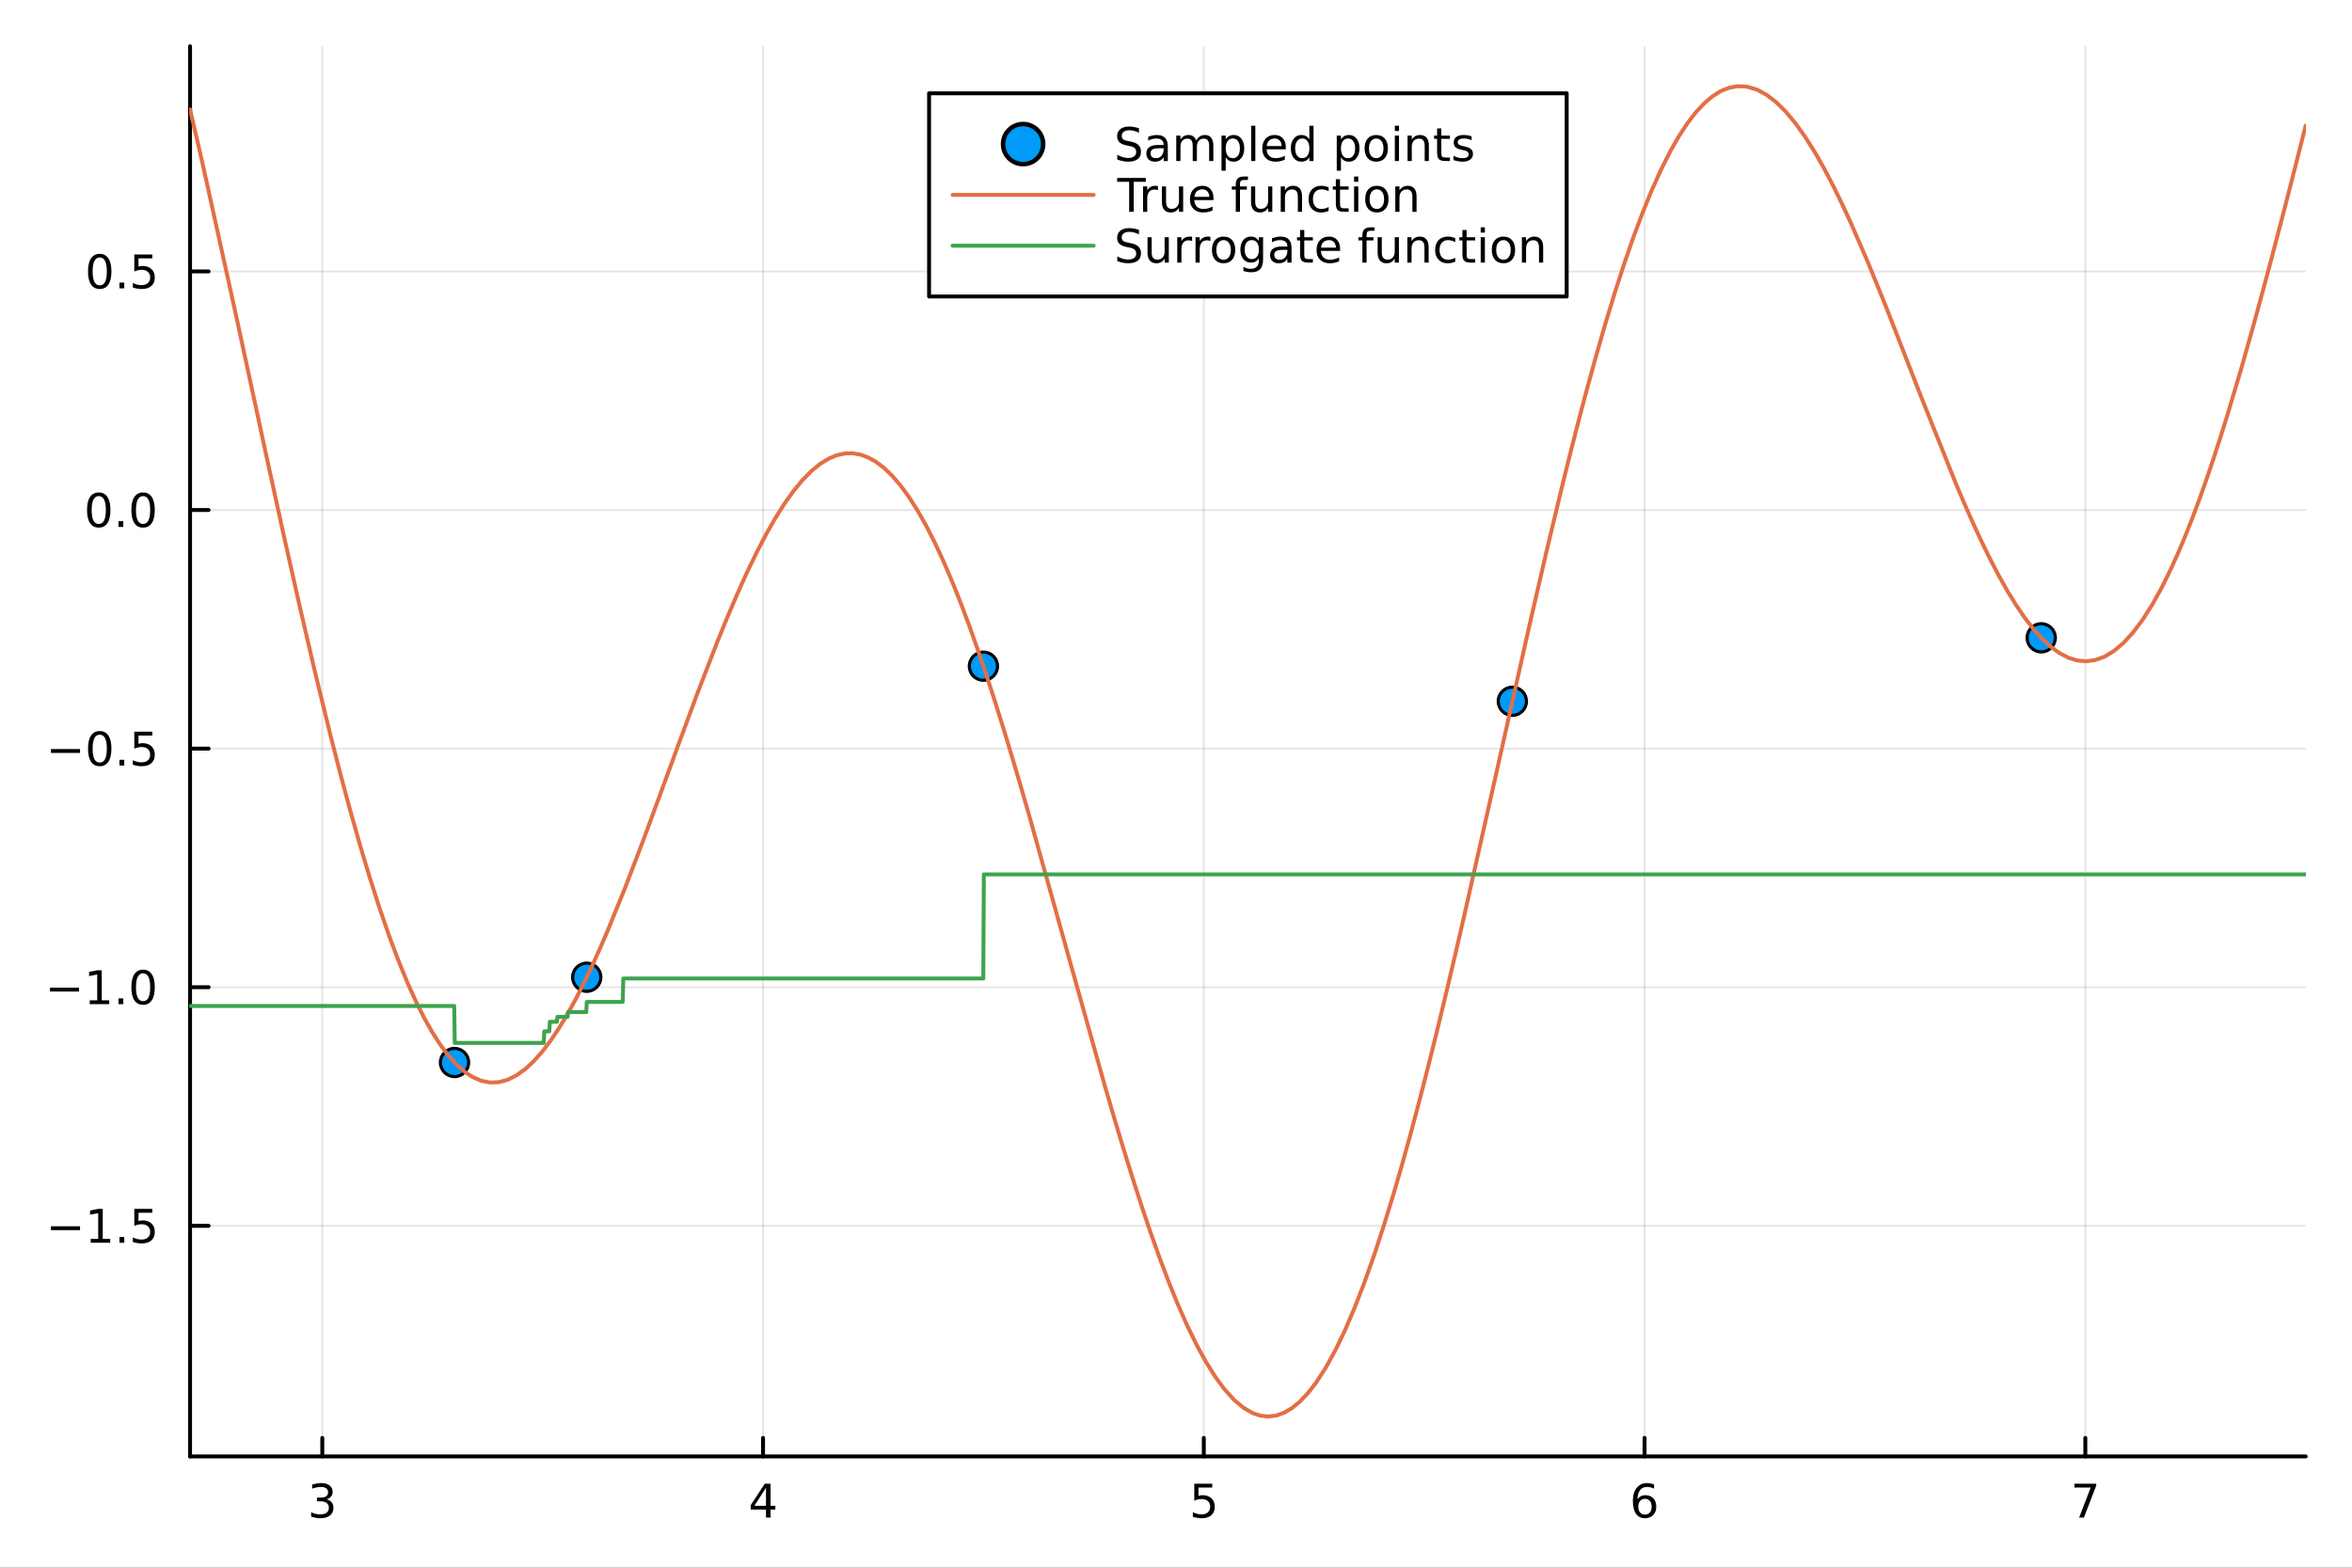 <?xml version="1.0" encoding="utf-8"?>
<svg xmlns="http://www.w3.org/2000/svg" xmlns:xlink="http://www.w3.org/1999/xlink" width="600" height="400" viewBox="0 0 2400 1600">
<rect x="0" y="0" width="2400" height="1600" fill="#333333" stroke="none"/>
<defs>
  <clipPath id="clip150">
    <rect x="0" y="0" width="2400" height="1600"/>
  </clipPath>
</defs>
<path clip-path="url(#clip150)" d="M0 1600 L2400 1600 L2400 0 L0 0  Z" fill="#ffffff" fill-rule="evenodd" fill-opacity="1"/>
<defs>
  <clipPath id="clip151">
    <rect x="480" y="0" width="1681" height="1600"/>
  </clipPath>
</defs>
<path clip-path="url(#clip150)" d="M193.936 1486.45 L2352.76 1486.45 L2352.76 47.244 L193.936 47.244  Z" fill="#ffffff" fill-rule="evenodd" fill-opacity="1"/>
<defs>
  <clipPath id="clip152">
    <rect x="193" y="47" width="2160" height="1440"/>
  </clipPath>
</defs>
<polyline clip-path="url(#clip152)" style="stroke:#000000; stroke-linecap:round; stroke-linejoin:round; stroke-width:2; stroke-opacity:0.1; fill:none" points="328.862,1486.45 328.862,47.244 "/>
<polyline clip-path="url(#clip152)" style="stroke:#000000; stroke-linecap:round; stroke-linejoin:round; stroke-width:2; stroke-opacity:0.1; fill:none" points="778.616,1486.45 778.616,47.244 "/>
<polyline clip-path="url(#clip152)" style="stroke:#000000; stroke-linecap:round; stroke-linejoin:round; stroke-width:2; stroke-opacity:0.1; fill:none" points="1228.37,1486.45 1228.37,47.244 "/>
<polyline clip-path="url(#clip152)" style="stroke:#000000; stroke-linecap:round; stroke-linejoin:round; stroke-width:2; stroke-opacity:0.1; fill:none" points="1678.12,1486.45 1678.12,47.244 "/>
<polyline clip-path="url(#clip152)" style="stroke:#000000; stroke-linecap:round; stroke-linejoin:round; stroke-width:2; stroke-opacity:0.1; fill:none" points="2127.88,1486.45 2127.88,47.244 "/>
<polyline clip-path="url(#clip150)" style="stroke:#000000; stroke-linecap:round; stroke-linejoin:round; stroke-width:4; stroke-opacity:1; fill:none" points="193.936,1486.45 2352.76,1486.45 "/>
<polyline clip-path="url(#clip150)" style="stroke:#000000; stroke-linecap:round; stroke-linejoin:round; stroke-width:4; stroke-opacity:1; fill:none" points="328.862,1486.45 328.862,1467.55 "/>
<polyline clip-path="url(#clip150)" style="stroke:#000000; stroke-linecap:round; stroke-linejoin:round; stroke-width:4; stroke-opacity:1; fill:none" points="778.616,1486.45 778.616,1467.55 "/>
<polyline clip-path="url(#clip150)" style="stroke:#000000; stroke-linecap:round; stroke-linejoin:round; stroke-width:4; stroke-opacity:1; fill:none" points="1228.37,1486.45 1228.37,1467.55 "/>
<polyline clip-path="url(#clip150)" style="stroke:#000000; stroke-linecap:round; stroke-linejoin:round; stroke-width:4; stroke-opacity:1; fill:none" points="1678.12,1486.45 1678.12,1467.55 "/>
<polyline clip-path="url(#clip150)" style="stroke:#000000; stroke-linecap:round; stroke-linejoin:round; stroke-width:4; stroke-opacity:1; fill:none" points="2127.88,1486.45 2127.88,1467.55 "/>
<path clip-path="url(#clip150)" d="M333.11 1530.21 Q336.466 1530.93 338.341 1533.2 Q340.239 1535.47 340.239 1538.8 Q340.239 1543.92 336.721 1546.72 Q333.202 1549.52 326.721 1549.52 Q324.545 1549.52 322.23 1549.08 Q319.939 1548.66 317.485 1547.81 L317.485 1543.29 Q319.429 1544.43 321.744 1545.01 Q324.059 1545.58 326.582 1545.58 Q330.98 1545.58 333.272 1543.85 Q335.587 1542.11 335.587 1538.8 Q335.587 1535.75 333.434 1534.03 Q331.304 1532.3 327.485 1532.3 L323.457 1532.3 L323.457 1528.45 L327.67 1528.45 Q331.119 1528.45 332.948 1527.09 Q334.777 1525.7 334.777 1523.11 Q334.777 1520.45 332.878 1519.03 Q331.003 1517.6 327.485 1517.6 Q325.564 1517.6 323.365 1518.01 Q321.166 1518.43 318.527 1519.31 L318.527 1515.14 Q321.189 1514.4 323.503 1514.03 Q325.841 1513.66 327.902 1513.66 Q333.226 1513.66 336.327 1516.09 Q339.429 1518.5 339.429 1522.62 Q339.429 1525.49 337.786 1527.48 Q336.142 1529.45 333.11 1530.21 Z" fill="#000000" fill-rule="nonzero" fill-opacity="1" /><path clip-path="url(#clip150)" d="M781.626 1518.36 L769.82 1536.81 L781.626 1536.81 L781.626 1518.36 M780.399 1514.29 L786.278 1514.29 L786.278 1536.81 L791.209 1536.81 L791.209 1540.7 L786.278 1540.7 L786.278 1548.85 L781.626 1548.85 L781.626 1540.7 L766.024 1540.7 L766.024 1536.19 L780.399 1514.29 Z" fill="#000000" fill-rule="nonzero" fill-opacity="1" /><path clip-path="url(#clip150)" d="M1218.65 1514.29 L1237 1514.29 L1237 1518.22 L1222.93 1518.22 L1222.93 1526.7 Q1223.95 1526.35 1224.97 1526.19 Q1225.99 1526 1227 1526 Q1232.79 1526 1236.17 1529.17 Q1239.55 1532.34 1239.55 1537.76 Q1239.55 1543.34 1236.08 1546.44 Q1232.61 1549.52 1226.29 1549.52 Q1224.11 1549.52 1221.84 1549.15 Q1219.6 1548.78 1217.19 1548.04 L1217.19 1543.34 Q1219.27 1544.47 1221.5 1545.03 Q1223.72 1545.58 1226.19 1545.58 Q1230.2 1545.58 1232.54 1543.48 Q1234.88 1541.37 1234.88 1537.76 Q1234.88 1534.15 1232.54 1532.04 Q1230.2 1529.94 1226.19 1529.94 Q1224.32 1529.94 1222.44 1530.35 Q1220.59 1530.77 1218.65 1531.65 L1218.65 1514.29 Z" fill="#000000" fill-rule="nonzero" fill-opacity="1" /><path clip-path="url(#clip150)" d="M1678.53 1529.7 Q1675.38 1529.7 1673.53 1531.86 Q1671.7 1534.01 1671.7 1537.76 Q1671.7 1541.49 1673.53 1543.66 Q1675.38 1545.82 1678.53 1545.82 Q1681.68 1545.82 1683.51 1543.66 Q1685.36 1541.49 1685.36 1537.76 Q1685.36 1534.01 1683.51 1531.86 Q1681.68 1529.7 1678.53 1529.7 M1687.81 1515.05 L1687.81 1519.31 Q1686.05 1518.48 1684.25 1518.04 Q1682.46 1517.6 1680.71 1517.6 Q1676.08 1517.6 1673.62 1520.72 Q1671.19 1523.85 1670.84 1530.17 Q1672.21 1528.15 1674.27 1527.09 Q1676.33 1526 1678.81 1526 Q1684.02 1526 1687.03 1529.17 Q1690.06 1532.32 1690.06 1537.76 Q1690.06 1543.08 1686.91 1546.3 Q1683.76 1549.52 1678.53 1549.52 Q1672.53 1549.52 1669.36 1544.94 Q1666.19 1540.33 1666.19 1531.6 Q1666.19 1523.41 1670.08 1518.55 Q1673.97 1513.66 1680.52 1513.66 Q1682.28 1513.66 1684.06 1514.01 Q1685.87 1514.36 1687.81 1515.05 Z" fill="#000000" fill-rule="nonzero" fill-opacity="1" /><path clip-path="url(#clip150)" d="M2116.77 1514.29 L2138.99 1514.29 L2138.99 1516.28 L2126.44 1548.85 L2121.56 1548.85 L2133.36 1518.22 L2116.77 1518.22 L2116.77 1514.29 Z" fill="#000000" fill-rule="nonzero" fill-opacity="1" /><polyline clip-path="url(#clip152)" style="stroke:#000000; stroke-linecap:round; stroke-linejoin:round; stroke-width:2; stroke-opacity:0.1; fill:none" points="193.936,1251.1 2352.76,1251.1 "/>
<polyline clip-path="url(#clip152)" style="stroke:#000000; stroke-linecap:round; stroke-linejoin:round; stroke-width:2; stroke-opacity:0.1; fill:none" points="193.936,1007.57 2352.76,1007.57 "/>
<polyline clip-path="url(#clip152)" style="stroke:#000000; stroke-linecap:round; stroke-linejoin:round; stroke-width:2; stroke-opacity:0.1; fill:none" points="193.936,764.048 2352.76,764.048 "/>
<polyline clip-path="url(#clip152)" style="stroke:#000000; stroke-linecap:round; stroke-linejoin:round; stroke-width:2; stroke-opacity:0.1; fill:none" points="193.936,520.524 2352.76,520.524 "/>
<polyline clip-path="url(#clip152)" style="stroke:#000000; stroke-linecap:round; stroke-linejoin:round; stroke-width:2; stroke-opacity:0.1; fill:none" points="193.936,277.001 2352.76,277.001 "/>
<polyline clip-path="url(#clip150)" style="stroke:#000000; stroke-linecap:round; stroke-linejoin:round; stroke-width:4; stroke-opacity:1; fill:none" points="193.936,1486.45 193.936,47.244 "/>
<polyline clip-path="url(#clip150)" style="stroke:#000000; stroke-linecap:round; stroke-linejoin:round; stroke-width:4; stroke-opacity:1; fill:none" points="193.936,1251.1 212.834,1251.1 "/>
<polyline clip-path="url(#clip150)" style="stroke:#000000; stroke-linecap:round; stroke-linejoin:round; stroke-width:4; stroke-opacity:1; fill:none" points="193.936,1007.57 212.834,1007.57 "/>
<polyline clip-path="url(#clip150)" style="stroke:#000000; stroke-linecap:round; stroke-linejoin:round; stroke-width:4; stroke-opacity:1; fill:none" points="193.936,764.048 212.834,764.048 "/>
<polyline clip-path="url(#clip150)" style="stroke:#000000; stroke-linecap:round; stroke-linejoin:round; stroke-width:4; stroke-opacity:1; fill:none" points="193.936,520.524 212.834,520.524 "/>
<polyline clip-path="url(#clip150)" style="stroke:#000000; stroke-linecap:round; stroke-linejoin:round; stroke-width:4; stroke-opacity:1; fill:none" points="193.936,277.001 212.834,277.001 "/>
<path clip-path="url(#clip150)" d="M51.987 1251.55 L81.663 1251.55 L81.663 1255.48 L51.987 1255.48 L51.987 1251.55 Z" fill="#000000" fill-rule="nonzero" fill-opacity="1" /><path clip-path="url(#clip150)" d="M92.566 1264.44 L100.205 1264.44 L100.205 1238.07 L91.895 1239.74 L91.895 1235.48 L100.159 1233.82 L104.834 1233.82 L104.834 1264.44 L112.473 1264.44 L112.473 1268.38 L92.566 1268.38 L92.566 1264.44 Z" fill="#000000" fill-rule="nonzero" fill-opacity="1" /><path clip-path="url(#clip150)" d="M121.918 1262.5 L126.802 1262.5 L126.802 1268.38 L121.918 1268.38 L121.918 1262.5 Z" fill="#000000" fill-rule="nonzero" fill-opacity="1" /><path clip-path="url(#clip150)" d="M137.033 1233.82 L155.39 1233.82 L155.39 1237.75 L141.316 1237.75 L141.316 1246.22 Q142.334 1245.88 143.353 1245.71 Q144.371 1245.53 145.39 1245.53 Q151.177 1245.53 154.556 1248.7 Q157.936 1251.87 157.936 1257.29 Q157.936 1262.87 154.464 1265.97 Q150.992 1269.05 144.672 1269.05 Q142.496 1269.05 140.228 1268.68 Q137.982 1268.31 135.575 1267.57 L135.575 1262.87 Q137.658 1264 139.881 1264.56 Q142.103 1265.11 144.58 1265.11 Q148.584 1265.11 150.922 1263.01 Q153.26 1260.9 153.26 1257.29 Q153.26 1253.68 150.922 1251.57 Q148.584 1249.46 144.58 1249.46 Q142.705 1249.46 140.83 1249.88 Q138.978 1250.3 137.033 1251.18 L137.033 1233.82 Z" fill="#000000" fill-rule="nonzero" fill-opacity="1" /><path clip-path="url(#clip150)" d="M50.992 1008.02 L80.668 1008.02 L80.668 1011.96 L50.992 1011.96 L50.992 1008.02 Z" fill="#000000" fill-rule="nonzero" fill-opacity="1" /><path clip-path="url(#clip150)" d="M91.571 1020.92 L99.21 1020.92 L99.21 994.551 L90.899 996.218 L90.899 991.958 L99.163 990.292 L103.839 990.292 L103.839 1020.92 L111.478 1020.92 L111.478 1024.85 L91.571 1024.85 L91.571 1020.92 Z" fill="#000000" fill-rule="nonzero" fill-opacity="1" /><path clip-path="url(#clip150)" d="M120.922 1018.97 L125.807 1018.97 L125.807 1024.85 L120.922 1024.85 L120.922 1018.97 Z" fill="#000000" fill-rule="nonzero" fill-opacity="1" /><path clip-path="url(#clip150)" d="M145.992 993.37 Q142.381 993.37 140.552 996.935 Q138.746 1000.48 138.746 1007.61 Q138.746 1014.71 140.552 1018.28 Q142.381 1021.82 145.992 1021.82 Q149.626 1021.82 151.431 1018.28 Q153.26 1014.71 153.26 1007.61 Q153.26 1000.48 151.431 996.935 Q149.626 993.37 145.992 993.37 M145.992 989.667 Q151.802 989.667 154.857 994.273 Q157.936 998.857 157.936 1007.61 Q157.936 1016.33 154.857 1020.94 Q151.802 1025.52 145.992 1025.52 Q140.181 1025.52 137.103 1020.94 Q134.047 1016.33 134.047 1007.61 Q134.047 998.857 137.103 994.273 Q140.181 989.667 145.992 989.667 Z" fill="#000000" fill-rule="nonzero" fill-opacity="1" /><path clip-path="url(#clip150)" d="M51.987 764.5 L81.663 764.5 L81.663 768.435 L51.987 768.435 L51.987 764.5 Z" fill="#000000" fill-rule="nonzero" fill-opacity="1" /><path clip-path="url(#clip150)" d="M101.756 749.847 Q98.145 749.847 96.316 753.412 Q94.51 756.953 94.51 764.083 Q94.51 771.189 96.316 774.754 Q98.145 778.296 101.756 778.296 Q105.39 778.296 107.196 774.754 Q109.024 771.189 109.024 764.083 Q109.024 756.953 107.196 753.412 Q105.39 749.847 101.756 749.847 M101.756 746.143 Q107.566 746.143 110.621 750.75 Q113.7 755.333 113.7 764.083 Q113.7 772.81 110.621 777.416 Q107.566 781.999 101.756 781.999 Q95.946 781.999 92.867 777.416 Q89.811 772.81 89.811 764.083 Q89.811 755.333 92.867 750.75 Q95.946 746.143 101.756 746.143 Z" fill="#000000" fill-rule="nonzero" fill-opacity="1" /><path clip-path="url(#clip150)" d="M121.918 775.449 L126.802 775.449 L126.802 781.328 L121.918 781.328 L121.918 775.449 Z" fill="#000000" fill-rule="nonzero" fill-opacity="1" /><path clip-path="url(#clip150)" d="M137.033 746.768 L155.39 746.768 L155.39 750.703 L141.316 750.703 L141.316 759.175 Q142.334 758.828 143.353 758.666 Q144.371 758.481 145.39 758.481 Q151.177 758.481 154.556 761.652 Q157.936 764.824 157.936 770.24 Q157.936 775.819 154.464 778.921 Q150.992 781.999 144.672 781.999 Q142.496 781.999 140.228 781.629 Q137.982 781.259 135.575 780.518 L135.575 775.819 Q137.658 776.953 139.881 777.509 Q142.103 778.064 144.58 778.064 Q148.584 778.064 150.922 775.958 Q153.26 773.851 153.26 770.24 Q153.26 766.629 150.922 764.523 Q148.584 762.416 144.58 762.416 Q142.705 762.416 140.83 762.833 Q138.978 763.25 137.033 764.129 L137.033 746.768 Z" fill="#000000" fill-rule="nonzero" fill-opacity="1" /><path clip-path="url(#clip150)" d="M100.76 506.323 Q97.149 506.323 95.321 509.888 Q93.515 513.43 93.515 520.559 Q93.515 527.666 95.321 531.23 Q97.149 534.772 100.76 534.772 Q104.395 534.772 106.2 531.23 Q108.029 527.666 108.029 520.559 Q108.029 513.43 106.2 509.888 Q104.395 506.323 100.76 506.323 M100.76 502.619 Q106.571 502.619 109.626 507.226 Q112.705 511.809 112.705 520.559 Q112.705 529.286 109.626 533.892 Q106.571 538.476 100.76 538.476 Q94.95 538.476 91.871 533.892 Q88.816 529.286 88.816 520.559 Q88.816 511.809 91.871 507.226 Q94.95 502.619 100.76 502.619 Z" fill="#000000" fill-rule="nonzero" fill-opacity="1" /><path clip-path="url(#clip150)" d="M120.922 531.925 L125.807 531.925 L125.807 537.804 L120.922 537.804 L120.922 531.925 Z" fill="#000000" fill-rule="nonzero" fill-opacity="1" /><path clip-path="url(#clip150)" d="M145.992 506.323 Q142.381 506.323 140.552 509.888 Q138.746 513.43 138.746 520.559 Q138.746 527.666 140.552 531.23 Q142.381 534.772 145.992 534.772 Q149.626 534.772 151.431 531.23 Q153.26 527.666 153.26 520.559 Q153.26 513.43 151.431 509.888 Q149.626 506.323 145.992 506.323 M145.992 502.619 Q151.802 502.619 154.857 507.226 Q157.936 511.809 157.936 520.559 Q157.936 529.286 154.857 533.892 Q151.802 538.476 145.992 538.476 Q140.181 538.476 137.103 533.892 Q134.047 529.286 134.047 520.559 Q134.047 511.809 137.103 507.226 Q140.181 502.619 145.992 502.619 Z" fill="#000000" fill-rule="nonzero" fill-opacity="1" /><path clip-path="url(#clip150)" d="M101.756 262.8 Q98.145 262.8 96.316 266.364 Q94.51 269.906 94.51 277.036 Q94.51 284.142 96.316 287.707 Q98.145 291.248 101.756 291.248 Q105.39 291.248 107.196 287.707 Q109.024 284.142 109.024 277.036 Q109.024 269.906 107.196 266.364 Q105.39 262.8 101.756 262.8 M101.756 259.096 Q107.566 259.096 110.621 263.702 Q113.7 268.286 113.7 277.036 Q113.7 285.762 110.621 290.369 Q107.566 294.952 101.756 294.952 Q95.946 294.952 92.867 290.369 Q89.811 285.762 89.811 277.036 Q89.811 268.286 92.867 263.702 Q95.946 259.096 101.756 259.096 Z" fill="#000000" fill-rule="nonzero" fill-opacity="1" /><path clip-path="url(#clip150)" d="M121.918 288.401 L126.802 288.401 L126.802 294.281 L121.918 294.281 L121.918 288.401 Z" fill="#000000" fill-rule="nonzero" fill-opacity="1" /><path clip-path="url(#clip150)" d="M137.033 259.721 L155.39 259.721 L155.39 263.656 L141.316 263.656 L141.316 272.128 Q142.334 271.781 143.353 271.619 Q144.371 271.434 145.39 271.434 Q151.177 271.434 154.556 274.605 Q157.936 277.776 157.936 283.193 Q157.936 288.772 154.464 291.873 Q150.992 294.952 144.672 294.952 Q142.496 294.952 140.228 294.582 Q137.982 294.211 135.575 293.471 L135.575 288.772 Q137.658 289.906 139.881 290.461 Q142.103 291.017 144.58 291.017 Q148.584 291.017 150.922 288.91 Q153.26 286.804 153.26 283.193 Q153.26 279.582 150.922 277.475 Q148.584 275.369 144.58 275.369 Q142.705 275.369 140.83 275.786 Q138.978 276.202 137.033 277.082 L137.033 259.721 Z" fill="#000000" fill-rule="nonzero" fill-opacity="1" /><circle clip-path="url(#clip152)" cx="1003.49" cy="679.907" r="14.4" fill="#009af9" fill-rule="evenodd" fill-opacity="1" stroke="#000000" stroke-opacity="1" stroke-width="3.2"/>
<circle clip-path="url(#clip152)" cx="2082.9" cy="650.946" r="14.4" fill="#009af9" fill-rule="evenodd" fill-opacity="1" stroke="#000000" stroke-opacity="1" stroke-width="3.2"/>
<circle clip-path="url(#clip152)" cx="1543.2" cy="715.737" r="14.4" fill="#009af9" fill-rule="evenodd" fill-opacity="1" stroke="#000000" stroke-opacity="1" stroke-width="3.2"/>
<circle clip-path="url(#clip152)" cx="463.788" cy="1084.4" r="14.4" fill="#009af9" fill-rule="evenodd" fill-opacity="1" stroke="#000000" stroke-opacity="1" stroke-width="3.2"/>
<circle clip-path="url(#clip152)" cx="598.715" cy="997.389" r="14.4" fill="#009af9" fill-rule="evenodd" fill-opacity="1" stroke="#000000" stroke-opacity="1" stroke-width="3.2"/>
<polyline clip-path="url(#clip152)" style="stroke:#e26f46; stroke-linecap:round; stroke-linejoin:round; stroke-width:4; stroke-opacity:1; fill:none" points="193.936,111.649 200.964,141.929 207.991,172.74 240.481,320.141 272.971,470.626 289.216,544.856 305.461,617.273 321.706,687.055 337.951,753.419 347.713,791.35 357.476,827.632 367.238,862.127 377.001,894.704 386.763,925.243 396.526,953.634 406.289,979.779 416.051,1003.59 424.305,1021.85 432.559,1038.35 440.813,1053.06 449.068,1065.96 457.322,1077.02 465.576,1086.24 473.83,1093.61 482.084,1099.13 491.05,1103.05 500.016,1104.82 508.983,1104.48 517.949,1102.06 526.915,1097.61 535.882,1091.19 544.848,1082.87 553.814,1072.71 562.08,1061.79 570.346,1049.45 578.612,1035.77 586.879,1020.82 595.145,1004.7 603.411,987.478 611.677,969.258 619.943,950.132 637.667,906.535 655.392,860.245 673.116,812.315 690.84,763.817 711.375,708.334 731.911,655.179 742.178,629.971 752.446,605.929 762.714,583.233 772.981,562.055 782.106,544.639 791.231,528.657 800.355,514.207 809.48,501.382 818.605,490.265 827.73,480.932 836.854,473.448 845.979,467.87 853.98,464.587 861.982,462.833 869.984,462.628 877.985,463.987 885.987,466.919 893.988,471.426 901.99,477.505 909.991,485.146 918.715,495.239 927.439,507.143 936.163,520.822 944.886,536.231 953.61,553.319 962.334,572.027 971.058,592.286 979.782,614.023 988.557,637.299 997.333,661.898 1006.11,687.726 1014.88,714.682 1023.66,742.658 1032.44,771.542 1041.21,801.219 1049.99,831.567 1088.8,970.594 1127.61,1109.03 1136.84,1140.6 1146.07,1171.34 1155.3,1201.1 1164.54,1229.73 1173.77,1257.1 1183,1283.06 1192.23,1307.49 1201.46,1330.27 1211.06,1352.08 1220.66,1371.85 1230.26,1389.48 1239.86,1404.86 1249.46,1417.9 1259.06,1428.52 1268.65,1436.64 1278.25,1442.21 1286.33,1444.9 1294.41,1445.72 1302.49,1444.66 1310.57,1441.72 1318.65,1436.89 1326.74,1430.19 1334.82,1421.61 1342.9,1411.17 1352.76,1395.95 1362.63,1378.05 1372.49,1357.55 1382.36,1334.51 1392.22,1309.04 1402.09,1281.24 1411.95,1251.22 1421.82,1219.12 1430.85,1187.99 1439.89,1155.35 1448.93,1121.3 1457.96,1085.97 1467,1049.5 1476.04,1012.01 1485.08,973.645 1494.11,934.548 1527.5,786.165 1560.88,637.238 1577.79,563.973 1594.7,493.398 1603.16,459.395 1611.61,426.388 1620.07,394.478 1628.52,363.759 1638,330.86 1647.47,299.691 1656.95,270.363 1666.42,242.976 1675.9,217.622 1685.37,194.383 1694.85,173.327 1704.32,154.516 1712.91,139.447 1721.5,126.288 1730.08,115.058 1738.67,105.769 1747.25,98.424 1755.84,93.02 1764.43,89.544 1773.01,87.976 1782.84,88.488 1792.67,91.411 1802.5,96.678 1812.33,104.209 1822.16,113.913 1831.99,125.688 1841.83,139.419 1851.66,154.983 1860.76,170.911 1869.86,188.182 1878.96,206.678 1888.06,226.273 1906.27,268.242 1924.47,313.007 1960.37,405.055 1996.26,494.704 2004.98,515.119 2013.69,534.762 2022.4,553.522 2031.11,571.287 2039.83,587.952 2048.54,603.417 2057.25,617.585 2065.96,630.368 2074.9,641.947 2083.83,651.899 2092.76,660.149 2101.69,666.631 2110.62,671.284 2119.55,674.059 2128.49,674.913 2137.42,673.813 2147.2,670.337 2156.99,664.468 2166.78,656.202 2176.56,645.545 2186.35,632.518 2196.13,617.158 2205.92,599.51 2215.7,579.636 2222.81,563.846 2229.92,546.952 2237.03,528.989 2244.13,509.995 2251.24,490.013 2258.35,469.087 2265.46,447.264 2272.56,424.595 2286.78,376.932 2300.99,326.55 2315.21,273.935 2329.43,219.603 2335.26,196.938 2341.09,174.113 2346.92,151.166 2352.76,128.136 "/>
<polyline clip-path="url(#clip152)" style="stroke:#3da44d; stroke-linecap:round; stroke-linejoin:round; stroke-width:4; stroke-opacity:1; fill:none" points="193.936,1026.72 200.964,1026.72 207.991,1026.72 272.971,1026.72 337.951,1026.72 377.001,1026.72 416.051,1026.72 424.305,1026.72 432.559,1026.72 440.813,1026.72 449.068,1026.72 453.195,1026.72 457.322,1026.72 459.385,1026.72 461.449,1026.72 461.965,1026.72 462.48,1026.72 462.996,1026.72 463.512,1026.72 464.028,1064.43 464.544,1064.43 465.06,1064.43 465.576,1064.43 466.607,1064.43 467.639,1064.43 468.671,1064.43 469.703,1064.43 471.766,1064.43 473.83,1064.43 477.957,1064.43 482.084,1064.43 500.016,1064.43 517.949,1064.43 526.915,1064.43 535.882,1064.43 540.365,1064.43 544.848,1064.43 547.089,1064.43 549.331,1064.43 550.452,1064.43 551.573,1064.43 552.693,1064.43 553.814,1064.43 554.331,1064.43 554.847,1064.43 555.364,1052.56 555.881,1052.56 556.397,1052.56 556.914,1052.56 557.431,1052.56 557.947,1052.56 558.464,1052.56 558.98,1052.56 559.497,1052.56 560.014,1052.56 560.53,1052.56 561.047,1042.84 561.564,1042.84 562.08,1042.84 563.113,1042.84 564.147,1042.84 565.18,1042.84 566.213,1042.84 566.73,1042.84 567.247,1042.84 567.763,1042.84 568.28,1042.84 568.796,1037.81 569.313,1037.81 569.83,1037.81 570.346,1037.81 571.38,1037.81 572.413,1037.81 573.446,1037.81 574.479,1037.81 575.513,1037.81 576.546,1037.81 577.063,1037.81 577.579,1037.81 578.096,1037.81 578.612,1037.81 579.129,1037.81 579.646,1032.95 580.162,1032.95 580.679,1032.95 581.712,1032.95 582.745,1032.95 584.812,1032.95 586.879,1032.95 588.945,1032.95 591.012,1032.95 593.078,1032.95 595.145,1032.95 596.178,1032.95 597.211,1032.95 597.728,1032.95 598.244,1032.95 598.761,1022.56 599.278,1022.56 599.794,1022.56 600.311,1022.56 600.828,1022.56 601.344,1022.56 602.378,1022.56 603.411,1022.56 607.544,1022.56 611.677,1022.56 615.81,1022.56 619.943,1022.56 624.374,1022.56 628.805,1022.56 631.021,1022.56 633.236,1022.56 633.79,1022.56 634.344,1022.56 634.898,1022.56 635.452,1022.56 636.006,998.646 636.56,998.646 637.113,998.646 637.667,998.646 638.775,998.646 639.883,998.646 640.991,998.646 642.098,998.646 644.314,998.646 646.529,998.646 650.96,998.646 655.392,998.646 673.116,998.646 690.84,998.646 731.911,998.646 772.981,998.646 845.979,998.646 909.991,998.646 927.439,998.646 944.886,998.646 962.334,998.646 979.782,998.646 984.169,998.646 988.557,998.646 992.945,998.646 997.333,998.646 998.43,998.646 999.527,998.646 1000.62,998.646 1001.72,998.646 1002.27,998.646 1002.82,998.646 1003.37,998.646 1003.91,892.432 1004.46,892.432 1005.01,892.432 1005.56,892.432 1006.11,892.432 1008.3,892.432 1010.5,892.432 1012.69,892.432 1014.88,892.432 1023.66,892.432 1032.44,892.432 1041.21,892.432 1049.99,892.432 1088.8,892.432 1127.61,892.432 1164.54,892.432 1201.46,892.432 1278.25,892.432 1342.9,892.432 1421.82,892.432 1494.11,892.432 1560.88,892.432 1628.52,892.432 1704.32,892.432 1773.01,892.432 1851.66,892.432 1924.47,892.432 1996.26,892.432 2065.96,892.432 2137.42,892.432 2215.7,892.432 2329.43,892.432 2352.76,892.432 "/>
<path clip-path="url(#clip150)" d="M948.045 302.578 L1598.65 302.578 L1598.65 95.218 L948.045 95.218  Z" fill="#ffffff" fill-rule="evenodd" fill-opacity="1"/>
<polyline clip-path="url(#clip150)" style="stroke:#000000; stroke-linecap:round; stroke-linejoin:round; stroke-width:4; stroke-opacity:1; fill:none" points="948.045,302.578 1598.65,302.578 1598.65,95.218 948.045,95.218 948.045,302.578 "/>
<circle clip-path="url(#clip150)" cx="1043.99" cy="147.058" r="20.48" fill="#009af9" fill-rule="evenodd" fill-opacity="1" stroke="#000000" stroke-opacity="1" stroke-width="4.551"/>
<path clip-path="url(#clip150)" d="M1162.19 130.912 L1162.19 135.472 Q1159.52 134.199 1157.16 133.574 Q1154.8 132.949 1152.6 132.949 Q1148.78 132.949 1146.7 134.43 Q1144.64 135.912 1144.64 138.643 Q1144.64 140.935 1146 142.115 Q1147.39 143.273 1151.24 143.99 L1154.06 144.569 Q1159.29 145.565 1161.77 148.088 Q1164.27 150.588 1164.27 154.801 Q1164.27 159.824 1160.89 162.416 Q1157.53 165.009 1151.03 165.009 Q1148.57 165.009 1145.8 164.453 Q1143.04 163.898 1140.08 162.81 L1140.08 157.995 Q1142.93 159.592 1145.66 160.402 Q1148.39 161.213 1151.03 161.213 Q1155.03 161.213 1157.21 159.639 Q1159.38 158.064 1159.38 155.148 Q1159.38 152.602 1157.81 151.166 Q1156.26 149.731 1152.69 149.014 L1149.85 148.458 Q1144.62 147.416 1142.28 145.194 Q1139.94 142.972 1139.94 139.014 Q1139.94 134.43 1143.16 131.791 Q1146.4 129.153 1152.07 129.153 Q1154.5 129.153 1157.02 129.592 Q1159.55 130.032 1162.19 130.912 Z" fill="#000000" fill-rule="nonzero" fill-opacity="1" /><path clip-path="url(#clip150)" d="M1183.16 151.305 Q1178 151.305 1176 152.486 Q1174.01 153.666 1174.01 156.514 Q1174.01 158.782 1175.5 160.125 Q1177 161.444 1179.57 161.444 Q1183.11 161.444 1185.24 158.944 Q1187.39 156.421 1187.39 152.254 L1187.39 151.305 L1183.16 151.305 M1191.65 149.546 L1191.65 164.338 L1187.39 164.338 L1187.39 160.402 Q1185.94 162.763 1183.76 163.898 Q1181.58 165.009 1178.44 165.009 Q1174.45 165.009 1172.09 162.787 Q1169.75 160.541 1169.75 156.791 Q1169.75 152.416 1172.67 150.194 Q1175.61 147.972 1181.42 147.972 L1187.39 147.972 L1187.39 147.555 Q1187.39 144.615 1185.45 143.018 Q1183.53 141.398 1180.03 141.398 Q1177.81 141.398 1175.7 141.93 Q1173.6 142.463 1171.65 143.527 L1171.65 139.592 Q1173.99 138.69 1176.19 138.25 Q1178.39 137.787 1180.47 137.787 Q1186.1 137.787 1188.88 140.703 Q1191.65 143.62 1191.65 149.546 Z" fill="#000000" fill-rule="nonzero" fill-opacity="1" /><path clip-path="url(#clip150)" d="M1220.61 143.389 Q1222.21 140.518 1224.43 139.153 Q1226.65 137.787 1229.66 137.787 Q1233.71 137.787 1235.91 140.634 Q1238.11 143.458 1238.11 148.689 L1238.11 164.338 L1233.83 164.338 L1233.83 148.828 Q1233.83 145.102 1232.51 143.296 Q1231.19 141.49 1228.48 141.49 Q1225.17 141.49 1223.25 143.69 Q1221.33 145.889 1221.33 149.685 L1221.33 164.338 L1217.05 164.338 L1217.05 148.828 Q1217.05 145.078 1215.73 143.296 Q1214.41 141.49 1211.65 141.49 Q1208.39 141.49 1206.47 143.713 Q1204.55 145.912 1204.55 149.685 L1204.55 164.338 L1200.26 164.338 L1200.26 138.412 L1204.55 138.412 L1204.55 142.44 Q1206 140.055 1208.04 138.921 Q1210.08 137.787 1212.88 137.787 Q1215.7 137.787 1217.67 139.222 Q1219.66 140.657 1220.61 143.389 Z" fill="#000000" fill-rule="nonzero" fill-opacity="1" /><path clip-path="url(#clip150)" d="M1250.73 160.449 L1250.73 174.199 L1246.44 174.199 L1246.44 138.412 L1250.73 138.412 L1250.73 142.347 Q1252.07 140.032 1254.11 138.921 Q1256.17 137.787 1259.01 137.787 Q1263.74 137.787 1266.68 141.537 Q1269.64 145.287 1269.64 151.398 Q1269.64 157.509 1266.68 161.259 Q1263.74 165.009 1259.01 165.009 Q1256.17 165.009 1254.11 163.898 Q1252.07 162.763 1250.73 160.449 M1265.22 151.398 Q1265.22 146.699 1263.27 144.037 Q1261.35 141.352 1257.97 141.352 Q1254.59 141.352 1252.65 144.037 Q1250.73 146.699 1250.73 151.398 Q1250.73 156.097 1252.65 158.782 Q1254.59 161.444 1257.97 161.444 Q1261.35 161.444 1263.27 158.782 Q1265.22 156.097 1265.22 151.398 Z" fill="#000000" fill-rule="nonzero" fill-opacity="1" /><path clip-path="url(#clip150)" d="M1276.7 128.319 L1280.96 128.319 L1280.96 164.338 L1276.7 164.338 L1276.7 128.319 Z" fill="#000000" fill-rule="nonzero" fill-opacity="1" /><path clip-path="url(#clip150)" d="M1312.05 150.31 L1312.05 152.393 L1292.46 152.393 Q1292.74 156.791 1295.1 159.106 Q1297.49 161.398 1301.72 161.398 Q1304.18 161.398 1306.47 160.796 Q1308.78 160.194 1311.05 158.99 L1311.05 163.018 Q1308.76 163.99 1306.35 164.5 Q1303.94 165.009 1301.47 165.009 Q1295.26 165.009 1291.63 161.398 Q1288.02 157.787 1288.02 151.629 Q1288.02 145.264 1291.44 141.537 Q1294.89 137.787 1300.73 137.787 Q1305.96 137.787 1308.99 141.166 Q1312.05 144.523 1312.05 150.31 M1307.79 149.06 Q1307.74 145.565 1305.82 143.481 Q1303.92 141.398 1300.77 141.398 Q1297.21 141.398 1295.06 143.412 Q1292.93 145.426 1292.6 149.083 L1307.79 149.06 Z" fill="#000000" fill-rule="nonzero" fill-opacity="1" /><path clip-path="url(#clip150)" d="M1336.1 142.347 L1336.1 128.319 L1340.36 128.319 L1340.36 164.338 L1336.1 164.338 L1336.1 160.449 Q1334.75 162.763 1332.69 163.898 Q1330.66 165.009 1327.79 165.009 Q1323.09 165.009 1320.12 161.259 Q1317.18 157.509 1317.18 151.398 Q1317.18 145.287 1320.12 141.537 Q1323.09 137.787 1327.79 137.787 Q1330.66 137.787 1332.69 138.921 Q1334.75 140.032 1336.1 142.347 M1321.58 151.398 Q1321.58 156.097 1323.5 158.782 Q1325.45 161.444 1328.83 161.444 Q1332.21 161.444 1334.15 158.782 Q1336.1 156.097 1336.1 151.398 Q1336.1 146.699 1334.15 144.037 Q1332.21 141.352 1328.83 141.352 Q1325.45 141.352 1323.5 144.037 Q1321.58 146.699 1321.58 151.398 Z" fill="#000000" fill-rule="nonzero" fill-opacity="1" /><path clip-path="url(#clip150)" d="M1368.32 160.449 L1368.32 174.199 L1364.04 174.199 L1364.04 138.412 L1368.32 138.412 L1368.32 142.347 Q1369.66 140.032 1371.7 138.921 Q1373.76 137.787 1376.61 137.787 Q1381.33 137.787 1384.27 141.537 Q1387.23 145.287 1387.23 151.398 Q1387.23 157.509 1384.27 161.259 Q1381.33 165.009 1376.61 165.009 Q1373.76 165.009 1371.7 163.898 Q1369.66 162.763 1368.32 160.449 M1382.81 151.398 Q1382.81 146.699 1380.86 144.037 Q1378.94 141.352 1375.56 141.352 Q1372.18 141.352 1370.24 144.037 Q1368.32 146.699 1368.32 151.398 Q1368.32 156.097 1370.24 158.782 Q1372.18 161.444 1375.56 161.444 Q1378.94 161.444 1380.86 158.782 Q1382.81 156.097 1382.81 151.398 Z" fill="#000000" fill-rule="nonzero" fill-opacity="1" /><path clip-path="url(#clip150)" d="M1404.34 141.398 Q1400.91 141.398 1398.92 144.083 Q1396.93 146.745 1396.93 151.398 Q1396.93 156.051 1398.9 158.736 Q1400.89 161.398 1404.34 161.398 Q1407.74 161.398 1409.73 158.713 Q1411.72 156.027 1411.72 151.398 Q1411.72 146.791 1409.73 144.106 Q1407.74 141.398 1404.34 141.398 M1404.34 137.787 Q1409.89 137.787 1413.06 141.398 Q1416.23 145.009 1416.23 151.398 Q1416.23 157.764 1413.06 161.398 Q1409.89 165.009 1404.34 165.009 Q1398.76 165.009 1395.59 161.398 Q1392.44 157.764 1392.44 151.398 Q1392.44 145.009 1395.59 141.398 Q1398.76 137.787 1404.34 137.787 Z" fill="#000000" fill-rule="nonzero" fill-opacity="1" /><path clip-path="url(#clip150)" d="M1423.3 138.412 L1427.55 138.412 L1427.55 164.338 L1423.3 164.338 L1423.3 138.412 M1423.3 128.319 L1427.55 128.319 L1427.55 133.713 L1423.3 133.713 L1423.3 128.319 Z" fill="#000000" fill-rule="nonzero" fill-opacity="1" /><path clip-path="url(#clip150)" d="M1458.02 148.689 L1458.02 164.338 L1453.76 164.338 L1453.76 148.828 Q1453.76 145.148 1452.32 143.319 Q1450.89 141.49 1448.02 141.49 Q1444.57 141.49 1442.58 143.69 Q1440.59 145.889 1440.59 149.685 L1440.59 164.338 L1436.3 164.338 L1436.3 138.412 L1440.59 138.412 L1440.59 142.44 Q1442.11 140.102 1444.17 138.944 Q1446.26 137.787 1448.97 137.787 Q1453.43 137.787 1455.73 140.565 Q1458.02 143.319 1458.02 148.689 Z" fill="#000000" fill-rule="nonzero" fill-opacity="1" /><path clip-path="url(#clip150)" d="M1470.73 131.051 L1470.73 138.412 L1479.5 138.412 L1479.5 141.722 L1470.73 141.722 L1470.73 155.796 Q1470.73 158.967 1471.58 159.87 Q1472.46 160.773 1475.12 160.773 L1479.5 160.773 L1479.5 164.338 L1475.12 164.338 Q1470.19 164.338 1468.32 162.509 Q1466.44 160.657 1466.44 155.796 L1466.44 141.722 L1463.32 141.722 L1463.32 138.412 L1466.44 138.412 L1466.44 131.051 L1470.73 131.051 Z" fill="#000000" fill-rule="nonzero" fill-opacity="1" /><path clip-path="url(#clip150)" d="M1501.63 139.176 L1501.63 143.203 Q1499.82 142.277 1497.88 141.815 Q1495.93 141.352 1493.85 141.352 Q1490.68 141.352 1489.08 142.324 Q1487.51 143.296 1487.51 145.24 Q1487.51 146.722 1488.64 147.578 Q1489.78 148.412 1493.2 149.176 L1494.66 149.5 Q1499.2 150.472 1501.1 152.254 Q1503.02 154.014 1503.02 157.185 Q1503.02 160.796 1500.15 162.902 Q1497.3 165.009 1492.3 165.009 Q1490.22 165.009 1487.95 164.592 Q1485.7 164.199 1483.2 163.388 L1483.2 158.99 Q1485.56 160.217 1487.85 160.842 Q1490.15 161.444 1492.39 161.444 Q1495.4 161.444 1497.02 160.426 Q1498.64 159.384 1498.64 157.509 Q1498.64 155.773 1497.46 154.847 Q1496.3 153.921 1492.35 153.064 L1490.86 152.717 Q1486.91 151.884 1485.15 150.171 Q1483.39 148.435 1483.39 145.426 Q1483.39 141.768 1485.98 139.778 Q1488.57 137.787 1493.34 137.787 Q1495.7 137.787 1497.79 138.134 Q1499.87 138.481 1501.63 139.176 Z" fill="#000000" fill-rule="nonzero" fill-opacity="1" /><polyline clip-path="url(#clip150)" style="stroke:#e26f46; stroke-linecap:round; stroke-linejoin:round; stroke-width:4; stroke-opacity:1; fill:none" points="972.032,198.898 1115.95,198.898 "/>
<path clip-path="url(#clip150)" d="M1139.94 181.618 L1169.18 181.618 L1169.18 185.553 L1156.91 185.553 L1156.91 216.178 L1152.21 216.178 L1152.21 185.553 L1139.94 185.553 L1139.94 181.618 Z" fill="#000000" fill-rule="nonzero" fill-opacity="1" /><path clip-path="url(#clip150)" d="M1181.56 194.233 Q1180.84 193.817 1179.99 193.631 Q1179.15 193.423 1178.13 193.423 Q1174.52 193.423 1172.58 195.784 Q1170.66 198.122 1170.66 202.52 L1170.66 216.178 L1166.38 216.178 L1166.38 190.252 L1170.66 190.252 L1170.66 194.28 Q1172 191.918 1174.15 190.784 Q1176.31 189.627 1179.38 189.627 Q1179.82 189.627 1180.36 189.696 Q1180.89 189.743 1181.54 189.858 L1181.56 194.233 Z" fill="#000000" fill-rule="nonzero" fill-opacity="1" /><path clip-path="url(#clip150)" d="M1185.59 205.946 L1185.59 190.252 L1189.85 190.252 L1189.85 205.784 Q1189.85 209.465 1191.28 211.316 Q1192.72 213.145 1195.59 213.145 Q1199.04 213.145 1201.03 210.946 Q1203.04 208.747 1203.04 204.951 L1203.04 190.252 L1207.3 190.252 L1207.3 216.178 L1203.04 216.178 L1203.04 212.196 Q1201.49 214.557 1199.43 215.715 Q1197.39 216.849 1194.69 216.849 Q1190.22 216.849 1187.9 214.071 Q1185.59 211.293 1185.59 205.946 M1196.31 189.627 L1196.31 189.627 Z" fill="#000000" fill-rule="nonzero" fill-opacity="1" /><path clip-path="url(#clip150)" d="M1238.25 202.15 L1238.25 204.233 L1218.67 204.233 Q1218.94 208.631 1221.31 210.946 Q1223.69 213.238 1227.93 213.238 Q1230.38 213.238 1232.67 212.636 Q1234.99 212.034 1237.25 210.83 L1237.25 214.858 Q1234.96 215.83 1232.56 216.34 Q1230.15 216.849 1227.67 216.849 Q1221.47 216.849 1217.83 213.238 Q1214.22 209.627 1214.22 203.469 Q1214.22 197.104 1217.65 193.377 Q1221.1 189.627 1226.93 189.627 Q1232.16 189.627 1235.19 193.006 Q1238.25 196.363 1238.25 202.15 M1233.99 200.9 Q1233.94 197.405 1232.02 195.321 Q1230.12 193.238 1226.98 193.238 Q1223.41 193.238 1221.26 195.252 Q1219.13 197.266 1218.81 200.923 L1233.99 200.9 Z" fill="#000000" fill-rule="nonzero" fill-opacity="1" /><path clip-path="url(#clip150)" d="M1273.43 180.159 L1273.43 183.701 L1269.36 183.701 Q1267.07 183.701 1266.17 184.627 Q1265.29 185.553 1265.29 187.96 L1265.29 190.252 L1272.3 190.252 L1272.3 193.562 L1265.29 193.562 L1265.29 216.178 L1261 216.178 L1261 193.562 L1256.93 193.562 L1256.93 190.252 L1261 190.252 L1261 188.446 Q1261 184.118 1263.02 182.15 Q1265.03 180.159 1269.41 180.159 L1273.43 180.159 Z" fill="#000000" fill-rule="nonzero" fill-opacity="1" /><path clip-path="url(#clip150)" d="M1276.56 205.946 L1276.56 190.252 L1280.82 190.252 L1280.82 205.784 Q1280.82 209.465 1282.25 211.316 Q1283.69 213.145 1286.56 213.145 Q1290.01 213.145 1292 210.946 Q1294.01 208.747 1294.01 204.951 L1294.01 190.252 L1298.27 190.252 L1298.27 216.178 L1294.01 216.178 L1294.01 212.196 Q1292.46 214.557 1290.4 215.715 Q1288.37 216.849 1285.66 216.849 Q1281.19 216.849 1278.87 214.071 Q1276.56 211.293 1276.56 205.946 M1287.28 189.627 L1287.28 189.627 Z" fill="#000000" fill-rule="nonzero" fill-opacity="1" /><path clip-path="url(#clip150)" d="M1328.6 200.529 L1328.6 216.178 L1324.34 216.178 L1324.34 200.668 Q1324.34 196.988 1322.9 195.159 Q1321.47 193.33 1318.6 193.33 Q1315.15 193.33 1313.16 195.53 Q1311.17 197.729 1311.17 201.525 L1311.17 216.178 L1306.88 216.178 L1306.88 190.252 L1311.17 190.252 L1311.17 194.28 Q1312.69 191.942 1314.75 190.784 Q1316.84 189.627 1319.55 189.627 Q1324.01 189.627 1326.3 192.405 Q1328.6 195.159 1328.6 200.529 Z" fill="#000000" fill-rule="nonzero" fill-opacity="1" /><path clip-path="url(#clip150)" d="M1355.75 191.247 L1355.75 195.229 Q1353.94 194.233 1352.11 193.747 Q1350.31 193.238 1348.46 193.238 Q1344.31 193.238 1342.02 195.877 Q1339.73 198.492 1339.73 203.238 Q1339.73 207.983 1342.02 210.622 Q1344.31 213.238 1348.46 213.238 Q1350.31 213.238 1352.11 212.752 Q1353.94 212.242 1355.75 211.247 L1355.75 215.182 Q1353.97 216.016 1352.05 216.432 Q1350.15 216.849 1347.99 216.849 Q1342.14 216.849 1338.69 213.168 Q1335.24 209.488 1335.24 203.238 Q1335.24 196.895 1338.71 193.261 Q1342.21 189.627 1348.27 189.627 Q1350.24 189.627 1352.11 190.043 Q1353.99 190.437 1355.75 191.247 Z" fill="#000000" fill-rule="nonzero" fill-opacity="1" /><path clip-path="url(#clip150)" d="M1367.37 182.891 L1367.37 190.252 L1376.14 190.252 L1376.14 193.562 L1367.37 193.562 L1367.37 207.636 Q1367.37 210.807 1368.23 211.71 Q1369.11 212.613 1371.77 212.613 L1376.14 212.613 L1376.14 216.178 L1371.77 216.178 Q1366.84 216.178 1364.96 214.349 Q1363.09 212.497 1363.09 207.636 L1363.09 193.562 L1359.96 193.562 L1359.96 190.252 L1363.09 190.252 L1363.09 182.891 L1367.37 182.891 Z" fill="#000000" fill-rule="nonzero" fill-opacity="1" /><path clip-path="url(#clip150)" d="M1381.74 190.252 L1386 190.252 L1386 216.178 L1381.74 216.178 L1381.74 190.252 M1381.74 180.159 L1386 180.159 L1386 185.553 L1381.74 185.553 L1381.74 180.159 Z" fill="#000000" fill-rule="nonzero" fill-opacity="1" /><path clip-path="url(#clip150)" d="M1404.96 193.238 Q1401.54 193.238 1399.55 195.923 Q1397.55 198.585 1397.55 203.238 Q1397.55 207.891 1399.52 210.576 Q1401.51 213.238 1404.96 213.238 Q1408.36 213.238 1410.36 210.553 Q1412.35 207.867 1412.35 203.238 Q1412.35 198.631 1410.36 195.946 Q1408.36 193.238 1404.96 193.238 M1404.96 189.627 Q1410.52 189.627 1413.69 193.238 Q1416.86 196.849 1416.86 203.238 Q1416.86 209.604 1413.69 213.238 Q1410.52 216.849 1404.96 216.849 Q1399.38 216.849 1396.21 213.238 Q1393.06 209.604 1393.06 203.238 Q1393.06 196.849 1396.21 193.238 Q1399.38 189.627 1404.96 189.627 Z" fill="#000000" fill-rule="nonzero" fill-opacity="1" /><path clip-path="url(#clip150)" d="M1445.47 200.529 L1445.47 216.178 L1441.21 216.178 L1441.21 200.668 Q1441.21 196.988 1439.78 195.159 Q1438.34 193.33 1435.47 193.33 Q1432.02 193.33 1430.03 195.53 Q1428.04 197.729 1428.04 201.525 L1428.04 216.178 L1423.76 216.178 L1423.76 190.252 L1428.04 190.252 L1428.04 194.28 Q1429.57 191.942 1431.63 190.784 Q1433.71 189.627 1436.42 189.627 Q1440.89 189.627 1443.18 192.405 Q1445.47 195.159 1445.47 200.529 Z" fill="#000000" fill-rule="nonzero" fill-opacity="1" /><polyline clip-path="url(#clip150)" style="stroke:#3da44d; stroke-linecap:round; stroke-linejoin:round; stroke-width:4; stroke-opacity:1; fill:none" points="972.032,250.738 1115.95,250.738 "/>
<path clip-path="url(#clip150)" d="M1162.19 234.592 L1162.19 239.152 Q1159.52 237.879 1157.16 237.254 Q1154.8 236.629 1152.6 236.629 Q1148.78 236.629 1146.7 238.11 Q1144.64 239.592 1144.64 242.323 Q1144.64 244.615 1146 245.795 Q1147.39 246.953 1151.24 247.67 L1154.06 248.249 Q1159.29 249.245 1161.77 251.768 Q1164.27 254.268 1164.27 258.481 Q1164.27 263.504 1160.89 266.096 Q1157.53 268.689 1151.03 268.689 Q1148.57 268.689 1145.8 268.133 Q1143.04 267.578 1140.08 266.49 L1140.08 261.675 Q1142.93 263.272 1145.66 264.082 Q1148.39 264.893 1151.03 264.893 Q1155.03 264.893 1157.21 263.319 Q1159.38 261.744 1159.38 258.828 Q1159.38 256.282 1157.81 254.846 Q1156.26 253.411 1152.69 252.694 L1149.85 252.138 Q1144.62 251.096 1142.28 248.874 Q1139.94 246.652 1139.94 242.694 Q1139.94 238.11 1143.16 235.471 Q1146.4 232.833 1152.07 232.833 Q1154.5 232.833 1157.02 233.272 Q1159.55 233.712 1162.19 234.592 Z" fill="#000000" fill-rule="nonzero" fill-opacity="1" /><path clip-path="url(#clip150)" d="M1170.94 257.786 L1170.94 242.092 L1175.19 242.092 L1175.19 257.624 Q1175.19 261.305 1176.63 263.156 Q1178.06 264.985 1180.94 264.985 Q1184.38 264.985 1186.38 262.786 Q1188.39 260.587 1188.39 256.791 L1188.39 242.092 L1192.65 242.092 L1192.65 268.018 L1188.39 268.018 L1188.39 264.036 Q1186.84 266.397 1184.78 267.555 Q1182.74 268.689 1180.03 268.689 Q1175.56 268.689 1173.25 265.911 Q1170.94 263.133 1170.94 257.786 M1181.65 241.467 L1181.65 241.467 Z" fill="#000000" fill-rule="nonzero" fill-opacity="1" /><path clip-path="url(#clip150)" d="M1216.44 246.073 Q1215.73 245.657 1214.87 245.471 Q1214.04 245.263 1213.02 245.263 Q1209.41 245.263 1207.46 247.624 Q1205.54 249.962 1205.54 254.36 L1205.54 268.018 L1201.26 268.018 L1201.26 242.092 L1205.54 242.092 L1205.54 246.12 Q1206.88 243.758 1209.04 242.624 Q1211.19 241.467 1214.27 241.467 Q1214.71 241.467 1215.24 241.536 Q1215.77 241.583 1216.42 241.698 L1216.44 246.073 Z" fill="#000000" fill-rule="nonzero" fill-opacity="1" /><path clip-path="url(#clip150)" d="M1235.1 246.073 Q1234.38 245.657 1233.53 245.471 Q1232.69 245.263 1231.68 245.263 Q1228.06 245.263 1226.12 247.624 Q1224.2 249.962 1224.2 254.36 L1224.2 268.018 L1219.92 268.018 L1219.92 242.092 L1224.2 242.092 L1224.2 246.12 Q1225.54 243.758 1227.69 242.624 Q1229.85 241.467 1232.93 241.467 Q1233.37 241.467 1233.9 241.536 Q1234.43 241.583 1235.08 241.698 L1235.1 246.073 Z" fill="#000000" fill-rule="nonzero" fill-opacity="1" /><path clip-path="url(#clip150)" d="M1248.57 245.078 Q1245.15 245.078 1243.16 247.763 Q1241.17 250.425 1241.17 255.078 Q1241.17 259.731 1243.13 262.416 Q1245.12 265.078 1248.57 265.078 Q1251.98 265.078 1253.97 262.393 Q1255.96 259.707 1255.96 255.078 Q1255.96 250.471 1253.97 247.786 Q1251.98 245.078 1248.57 245.078 M1248.57 241.467 Q1254.13 241.467 1257.3 245.078 Q1260.47 248.689 1260.47 255.078 Q1260.47 261.444 1257.3 265.078 Q1254.13 268.689 1248.57 268.689 Q1243 268.689 1239.82 265.078 Q1236.68 261.444 1236.68 255.078 Q1236.68 248.689 1239.82 245.078 Q1243 241.467 1248.57 241.467 Z" fill="#000000" fill-rule="nonzero" fill-opacity="1" /><path clip-path="url(#clip150)" d="M1284.59 254.754 Q1284.59 250.124 1282.67 247.578 Q1280.77 245.032 1277.32 245.032 Q1273.9 245.032 1271.98 247.578 Q1270.08 250.124 1270.08 254.754 Q1270.08 259.36 1271.98 261.906 Q1273.9 264.453 1277.32 264.453 Q1280.77 264.453 1282.67 261.906 Q1284.59 259.36 1284.59 254.754 M1288.85 264.8 Q1288.85 271.42 1285.91 274.638 Q1282.97 277.879 1276.91 277.879 Q1274.66 277.879 1272.67 277.531 Q1270.68 277.207 1268.81 276.513 L1268.81 272.369 Q1270.68 273.388 1272.51 273.874 Q1274.34 274.36 1276.24 274.36 Q1280.43 274.36 1282.51 272.161 Q1284.59 269.985 1284.59 265.564 L1284.59 263.457 Q1283.27 265.749 1281.21 266.883 Q1279.15 268.018 1276.28 268.018 Q1271.51 268.018 1268.6 264.383 Q1265.68 260.749 1265.68 254.754 Q1265.68 248.735 1268.6 245.101 Q1271.51 241.467 1276.28 241.467 Q1279.15 241.467 1281.21 242.601 Q1283.27 243.735 1284.59 246.027 L1284.59 242.092 L1288.85 242.092 L1288.85 264.8 Z" fill="#000000" fill-rule="nonzero" fill-opacity="1" /><path clip-path="url(#clip150)" d="M1309.41 254.985 Q1304.24 254.985 1302.25 256.166 Q1300.26 257.346 1300.26 260.194 Q1300.26 262.462 1301.74 263.805 Q1303.25 265.124 1305.82 265.124 Q1309.36 265.124 1311.49 262.624 Q1313.64 260.101 1313.64 255.934 L1313.64 254.985 L1309.41 254.985 M1317.9 253.226 L1317.9 268.018 L1313.64 268.018 L1313.64 264.082 Q1312.18 266.443 1310.01 267.578 Q1307.83 268.689 1304.68 268.689 Q1300.7 268.689 1298.34 266.467 Q1296 264.221 1296 260.471 Q1296 256.096 1298.92 253.874 Q1301.86 251.652 1307.67 251.652 L1313.64 251.652 L1313.64 251.235 Q1313.64 248.295 1311.7 246.698 Q1309.78 245.078 1306.28 245.078 Q1304.06 245.078 1301.95 245.61 Q1299.85 246.143 1297.9 247.207 L1297.9 243.272 Q1300.24 242.37 1302.44 241.93 Q1304.64 241.467 1306.72 241.467 Q1312.35 241.467 1315.12 244.383 Q1317.9 247.3 1317.9 253.226 Z" fill="#000000" fill-rule="nonzero" fill-opacity="1" /><path clip-path="url(#clip150)" d="M1330.89 234.731 L1330.89 242.092 L1339.66 242.092 L1339.66 245.402 L1330.89 245.402 L1330.89 259.476 Q1330.89 262.647 1331.74 263.55 Q1332.62 264.453 1335.29 264.453 L1339.66 264.453 L1339.66 268.018 L1335.29 268.018 Q1330.36 268.018 1328.48 266.189 Q1326.61 264.337 1326.61 259.476 L1326.61 245.402 L1323.48 245.402 L1323.48 242.092 L1326.61 242.092 L1326.61 234.731 L1330.89 234.731 Z" fill="#000000" fill-rule="nonzero" fill-opacity="1" /><path clip-path="url(#clip150)" d="M1367.44 253.99 L1367.44 256.073 L1347.86 256.073 Q1348.13 260.471 1350.49 262.786 Q1352.88 265.078 1357.11 265.078 Q1359.57 265.078 1361.86 264.476 Q1364.18 263.874 1366.44 262.67 L1366.44 266.698 Q1364.15 267.67 1361.74 268.18 Q1359.34 268.689 1356.86 268.689 Q1350.66 268.689 1347.02 265.078 Q1343.41 261.467 1343.41 255.309 Q1343.41 248.944 1346.84 245.217 Q1350.29 241.467 1356.12 241.467 Q1361.35 241.467 1364.38 244.846 Q1367.44 248.203 1367.44 253.99 M1363.18 252.74 Q1363.13 249.245 1361.21 247.161 Q1359.31 245.078 1356.17 245.078 Q1352.6 245.078 1350.45 247.092 Q1348.32 249.106 1347.99 252.763 L1363.18 252.74 Z" fill="#000000" fill-rule="nonzero" fill-opacity="1" /><path clip-path="url(#clip150)" d="M1402.62 231.999 L1402.62 235.541 L1398.55 235.541 Q1396.26 235.541 1395.36 236.467 Q1394.48 237.393 1394.48 239.8 L1394.48 242.092 L1401.49 242.092 L1401.49 245.402 L1394.48 245.402 L1394.48 268.018 L1390.19 268.018 L1390.19 245.402 L1386.12 245.402 L1386.12 242.092 L1390.19 242.092 L1390.19 240.286 Q1390.19 235.958 1392.21 233.99 Q1394.22 231.999 1398.6 231.999 L1402.62 231.999 Z" fill="#000000" fill-rule="nonzero" fill-opacity="1" /><path clip-path="url(#clip150)" d="M1405.75 257.786 L1405.75 242.092 L1410.01 242.092 L1410.01 257.624 Q1410.01 261.305 1411.44 263.156 Q1412.88 264.985 1415.75 264.985 Q1419.2 264.985 1421.19 262.786 Q1423.2 260.587 1423.2 256.791 L1423.2 242.092 L1427.46 242.092 L1427.46 268.018 L1423.2 268.018 L1423.2 264.036 Q1421.65 266.397 1419.59 267.555 Q1417.55 268.689 1414.85 268.689 Q1410.38 268.689 1408.06 265.911 Q1405.75 263.133 1405.75 257.786 M1416.47 241.467 L1416.47 241.467 Z" fill="#000000" fill-rule="nonzero" fill-opacity="1" /><path clip-path="url(#clip150)" d="M1457.79 252.369 L1457.79 268.018 L1453.53 268.018 L1453.53 252.508 Q1453.53 248.828 1452.09 246.999 Q1450.66 245.17 1447.79 245.17 Q1444.34 245.17 1442.35 247.37 Q1440.36 249.569 1440.36 253.365 L1440.36 268.018 L1436.07 268.018 L1436.07 242.092 L1440.36 242.092 L1440.36 246.12 Q1441.88 243.782 1443.94 242.624 Q1446.03 241.467 1448.73 241.467 Q1453.2 241.467 1455.49 244.245 Q1457.79 246.999 1457.79 252.369 Z" fill="#000000" fill-rule="nonzero" fill-opacity="1" /><path clip-path="url(#clip150)" d="M1484.94 243.087 L1484.94 247.069 Q1483.13 246.073 1481.3 245.587 Q1479.5 245.078 1477.65 245.078 Q1473.5 245.078 1471.21 247.717 Q1468.92 250.332 1468.92 255.078 Q1468.92 259.823 1471.21 262.462 Q1473.5 265.078 1477.65 265.078 Q1479.5 265.078 1481.3 264.592 Q1483.13 264.082 1484.94 263.087 L1484.94 267.022 Q1483.16 267.856 1481.23 268.272 Q1479.34 268.689 1477.18 268.689 Q1471.33 268.689 1467.88 265.008 Q1464.43 261.328 1464.43 255.078 Q1464.43 248.735 1467.9 245.101 Q1471.4 241.467 1477.46 241.467 Q1479.43 241.467 1481.3 241.883 Q1483.18 242.277 1484.94 243.087 Z" fill="#000000" fill-rule="nonzero" fill-opacity="1" /><path clip-path="url(#clip150)" d="M1496.56 234.731 L1496.56 242.092 L1505.33 242.092 L1505.33 245.402 L1496.56 245.402 L1496.56 259.476 Q1496.56 262.647 1497.42 263.55 Q1498.29 264.453 1500.96 264.453 L1505.33 264.453 L1505.33 268.018 L1500.96 268.018 Q1496.03 268.018 1494.15 266.189 Q1492.28 264.337 1492.28 259.476 L1492.28 245.402 L1489.15 245.402 L1489.15 242.092 L1492.28 242.092 L1492.28 234.731 L1496.56 234.731 Z" fill="#000000" fill-rule="nonzero" fill-opacity="1" /><path clip-path="url(#clip150)" d="M1510.93 242.092 L1515.19 242.092 L1515.19 268.018 L1510.93 268.018 L1510.93 242.092 M1510.93 231.999 L1515.19 231.999 L1515.19 237.393 L1510.93 237.393 L1510.93 231.999 Z" fill="#000000" fill-rule="nonzero" fill-opacity="1" /><path clip-path="url(#clip150)" d="M1534.15 245.078 Q1530.73 245.078 1528.73 247.763 Q1526.74 250.425 1526.74 255.078 Q1526.74 259.731 1528.71 262.416 Q1530.7 265.078 1534.15 265.078 Q1537.55 265.078 1539.54 262.393 Q1541.54 259.707 1541.54 255.078 Q1541.54 250.471 1539.54 247.786 Q1537.55 245.078 1534.15 245.078 M1534.15 241.467 Q1539.71 241.467 1542.88 245.078 Q1546.05 248.689 1546.05 255.078 Q1546.05 261.444 1542.88 265.078 Q1539.71 268.689 1534.15 268.689 Q1528.57 268.689 1525.4 265.078 Q1522.25 261.444 1522.25 255.078 Q1522.25 248.689 1525.4 245.078 Q1528.57 241.467 1534.15 241.467 Z" fill="#000000" fill-rule="nonzero" fill-opacity="1" /><path clip-path="url(#clip150)" d="M1574.66 252.369 L1574.66 268.018 L1570.4 268.018 L1570.4 252.508 Q1570.4 248.828 1568.97 246.999 Q1567.53 245.17 1564.66 245.17 Q1561.21 245.17 1559.22 247.37 Q1557.23 249.569 1557.23 253.365 L1557.23 268.018 L1552.95 268.018 L1552.95 242.092 L1557.23 242.092 L1557.23 246.12 Q1558.76 243.782 1560.82 242.624 Q1562.9 241.467 1565.61 241.467 Q1570.08 241.467 1572.37 244.245 Q1574.66 246.999 1574.66 252.369 Z" fill="#000000" fill-rule="nonzero" fill-opacity="1" /></svg>
